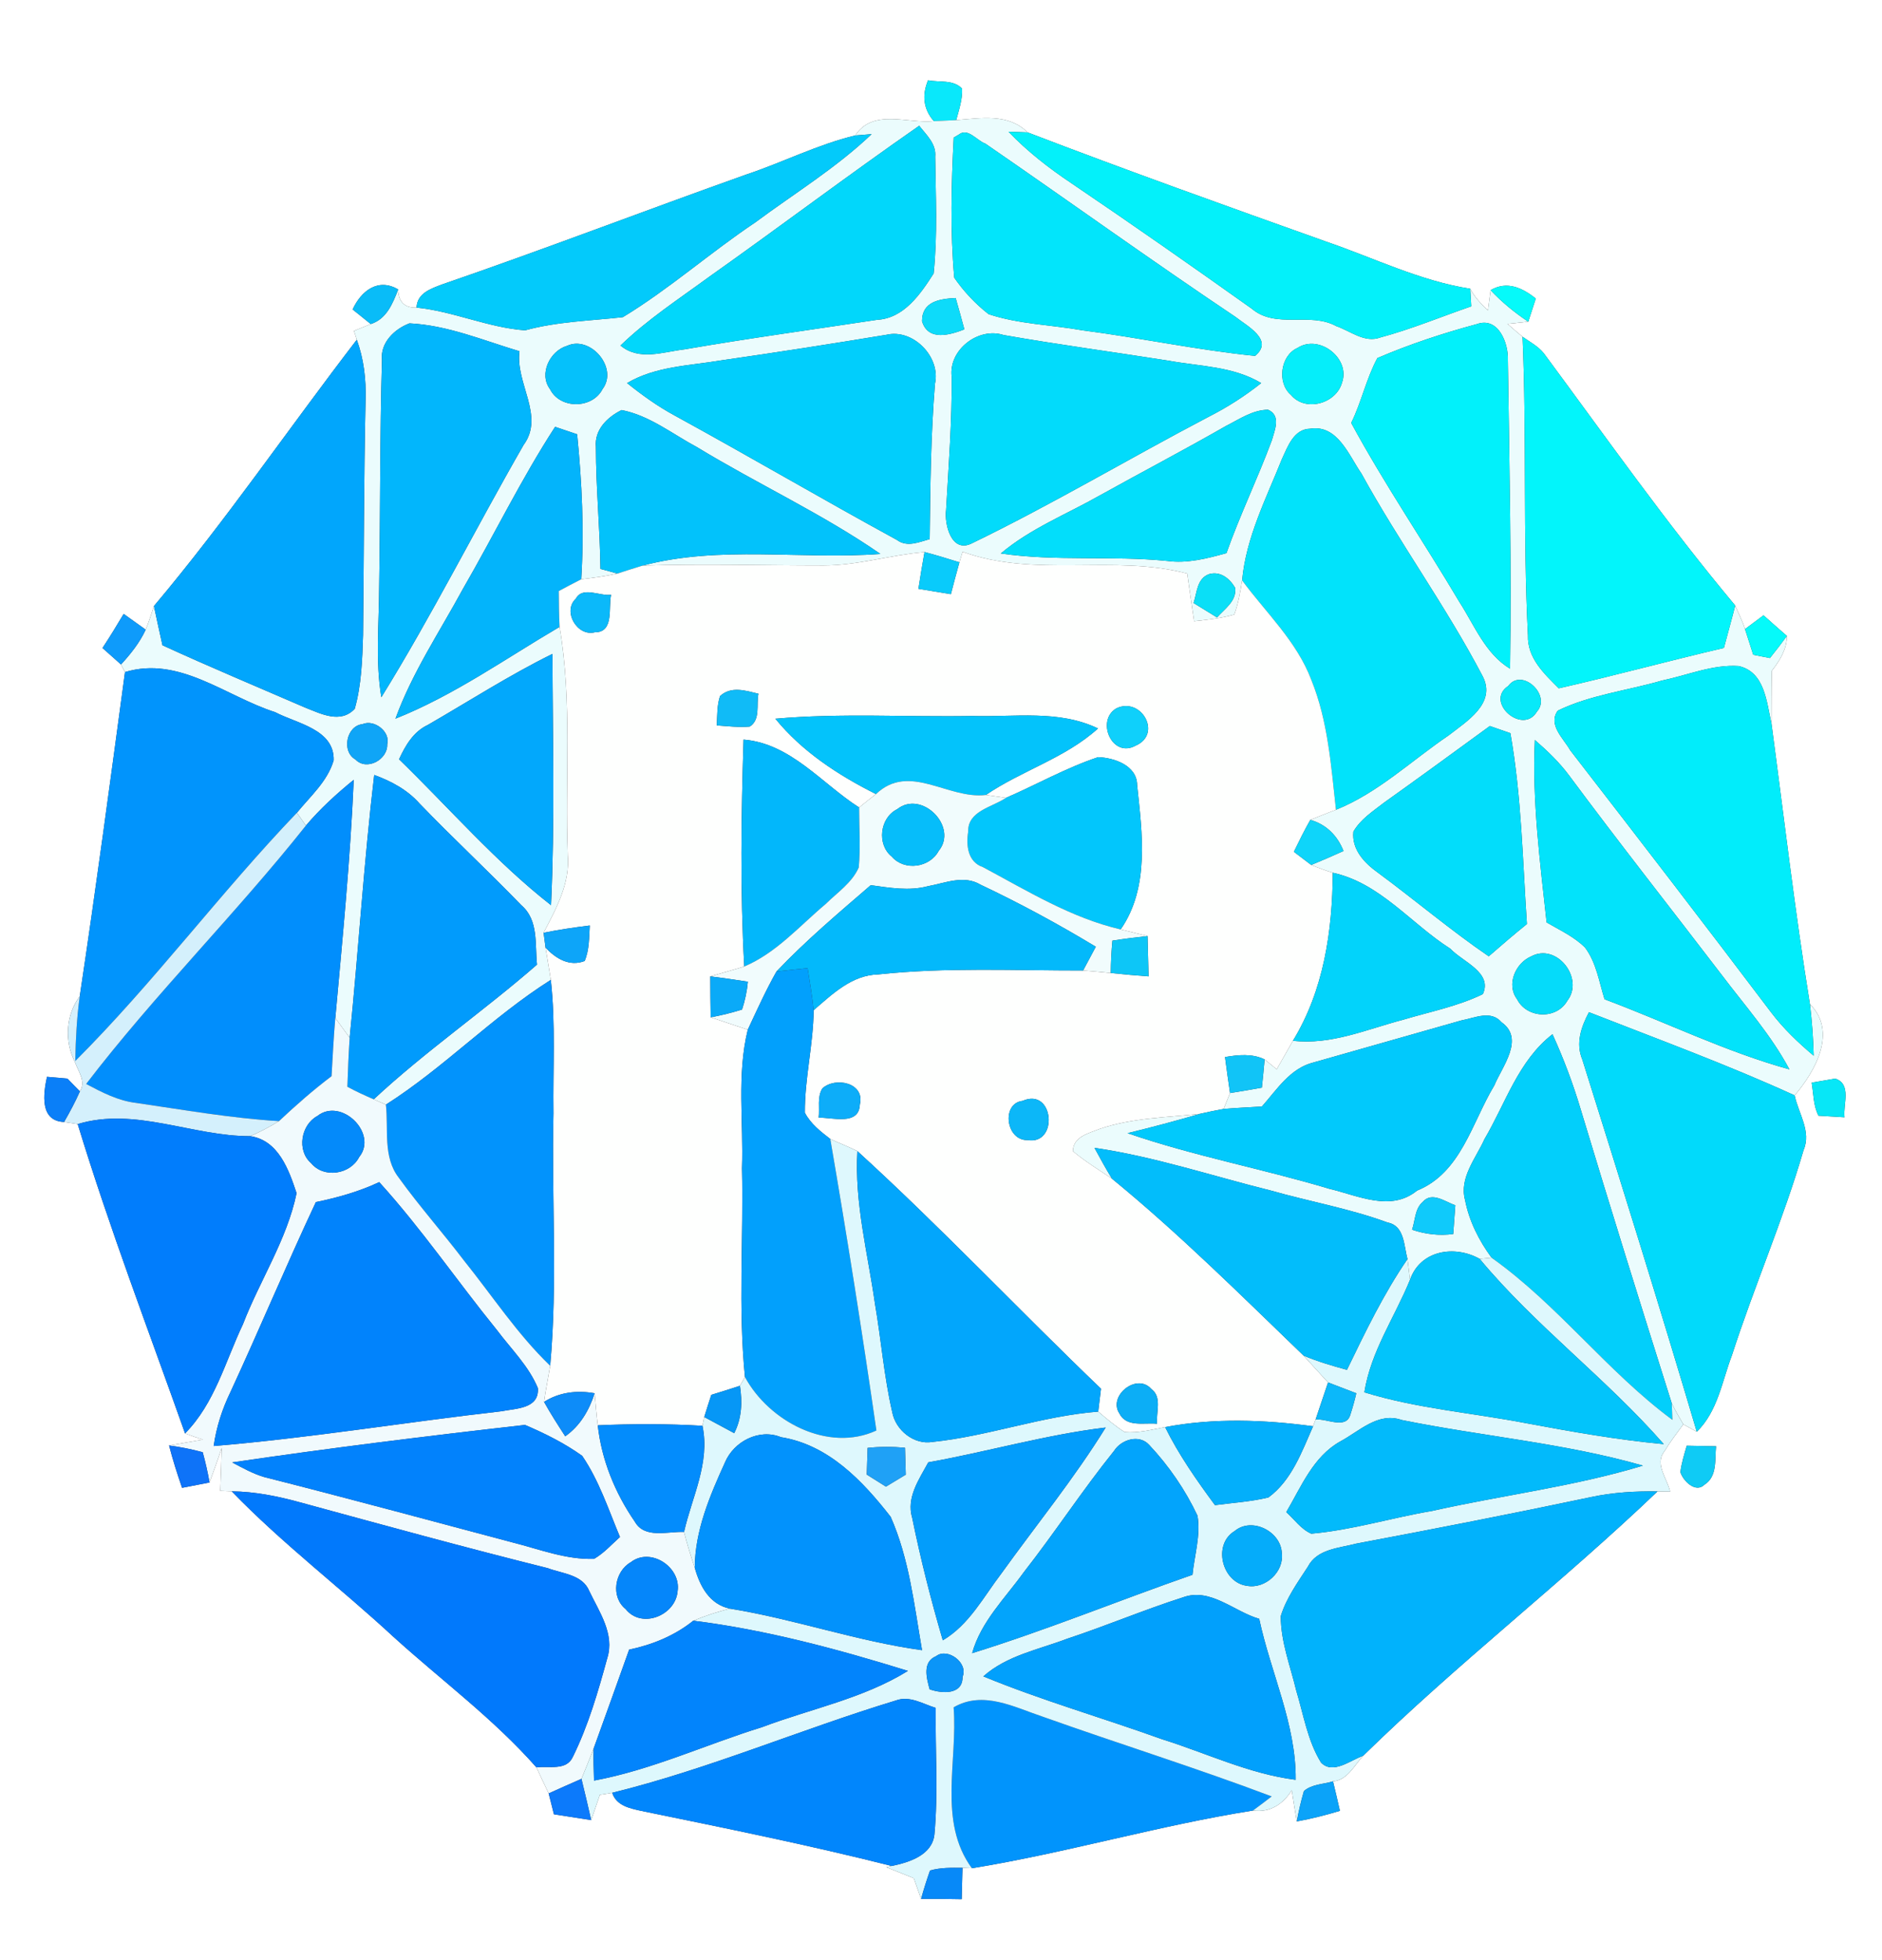 <?xml version="1.0" encoding="UTF-8" ?>
<!DOCTYPE svg PUBLIC "-//W3C//DTD SVG 1.1//EN" "http://www.w3.org/Graphics/SVG/1.1/DTD/svg11.dtd">
<svg width="240pt" height="250pt" viewBox="0 0 240 250" version="1.1" xmlns="http://www.w3.org/2000/svg">
<rect x="0" y="0" width="240" height="250" fill="#333333" stroke="none"/>
<g id="#ffffffff">
<path fill="#ffffff" opacity="1.00" d=" M 0.00 0.00 L 240.00 0.00 L 240.00 250.00 L 0.00 250.00 L 0.00 0.00 M 118.35 10.24 C 117.57 12.10 117.73 13.91 119.09 15.45 C 115.71 15.80 111.35 13.80 109.06 17.28 C 104.27 18.43 99.83 20.71 95.17 22.26 C 82.21 26.87 69.37 31.81 56.37 36.28 C 54.93 36.82 53.19 37.41 53.12 39.23 C 51.59 39.31 50.78 38.45 50.78 36.92 C 48.21 35.39 46.03 37.13 44.97 39.47 C 45.55 39.94 46.71 40.86 47.28 41.33 C 46.75 41.54 45.68 41.98 45.14 42.20 C 45.23 42.48 45.41 43.04 45.50 43.33 C 36.83 54.61 28.80 66.41 19.63 77.30 C 19.30 78.31 18.98 79.32 18.58 80.31 C 17.88 79.81 16.47 78.81 15.77 78.30 C 14.90 79.77 14.01 81.22 13.07 82.65 C 13.66 83.18 14.84 84.23 15.43 84.75 C 15.56 84.99 15.81 85.48 15.94 85.72 C 14.08 99.51 12.24 113.31 10.17 127.07 C 8.39 129.44 8.20 132.82 9.55 135.44 C 9.96 136.64 11.02 137.92 10.19 139.20 C 9.79 138.80 8.99 137.98 8.60 137.57 C 7.94 137.52 6.64 137.40 5.99 137.34 C 5.53 139.48 5.03 142.98 8.17 143.10 C 8.60 143.17 9.48 143.30 9.91 143.37 C 13.97 156.68 18.95 169.70 23.60 182.82 C 24.35 183.11 25.11 183.37 25.88 183.61 C 24.44 183.86 23.00 184.12 21.56 184.36 C 22.03 186.18 22.60 187.98 23.22 189.76 C 24.39 189.54 25.55 189.31 26.72 189.08 C 27.25 187.61 27.79 186.15 28.27 184.67 C 28.22 186.50 28.17 188.32 28.09 190.15 C 28.46 190.16 29.19 190.19 29.55 190.21 C 35.99 196.87 43.41 202.50 50.20 208.79 C 56.29 214.31 62.96 219.23 68.41 225.42 C 68.92 226.53 69.44 227.63 69.97 228.74 C 70.14 229.40 70.47 230.73 70.64 231.40 C 72.22 231.65 73.81 231.89 75.39 232.14 C 75.76 231.06 76.13 229.98 76.50 228.91 C 76.89 228.85 77.68 228.72 78.07 228.66 C 78.61 230.31 80.31 230.64 81.80 230.97 C 92.46 233.16 103.15 235.32 113.71 237.99 L 113.03 238.15 C 114.20 238.61 115.37 239.08 116.53 239.55 C 116.85 240.43 117.16 241.31 117.46 242.19 C 119.19 242.18 120.92 242.19 122.64 242.23 C 122.67 241.23 122.72 239.23 122.74 238.23 C 123.04 238.25 123.64 238.27 123.94 238.28 C 135.99 236.32 147.73 232.83 159.78 230.92 C 161.95 231.22 163.62 230.11 164.73 228.33 C 164.93 229.65 165.15 230.98 165.37 232.31 C 167.23 231.97 169.06 231.51 170.87 230.96 C 170.59 229.70 170.29 228.45 169.99 227.20 C 171.84 227.04 172.70 225.16 173.83 223.94 C 185.85 212.16 199.21 201.85 211.37 190.22 C 211.77 190.23 212.58 190.23 212.98 190.24 C 212.62 188.59 210.95 186.71 212.25 185.11 C 212.98 183.91 213.83 182.79 214.66 181.66 C 215.09 181.90 215.95 182.37 216.38 182.61 C 219.05 180.01 219.59 176.20 220.86 172.86 C 223.70 164.06 227.41 155.57 230.00 146.68 C 231.02 144.32 229.34 142.00 228.86 139.71 C 231.50 136.61 234.33 131.59 230.81 128.07 C 228.88 116.17 227.50 104.20 225.90 92.26 C 225.91 90.02 225.90 87.78 225.95 85.55 C 226.96 84.25 227.87 82.82 227.87 81.11 C 226.87 80.24 225.87 79.36 224.89 78.48 C 224.30 78.92 223.12 79.80 222.53 80.24 C 222.21 79.20 221.69 78.23 221.28 77.23 C 212.64 66.91 204.88 55.88 196.88 45.07 C 196.15 44.16 195.09 43.61 194.16 42.95 C 193.51 42.41 192.87 41.87 192.24 41.31 C 193.12 41.22 194.01 41.13 194.89 41.03 C 195.13 40.29 195.61 38.81 195.85 38.07 C 194.13 36.72 192.19 35.78 190.09 37.01 C 189.98 37.87 189.87 38.73 189.75 39.59 C 188.88 38.77 188.04 37.90 187.49 36.83 C 181.05 35.82 175.16 32.88 169.04 30.79 C 156.34 26.26 143.64 21.72 131.05 16.89 C 128.57 14.42 125.07 15.08 121.94 15.32 C 122.29 14.01 122.75 12.69 122.69 11.31 C 121.59 10.12 119.78 10.53 118.35 10.24 M 231.03 138.09 C 231.27 139.49 231.23 141.00 231.90 142.30 C 232.73 142.35 234.39 142.45 235.22 142.50 C 235.01 140.91 236.17 138.27 234.04 137.57 C 233.29 137.70 231.79 137.96 231.03 138.09 M 215.10 184.39 C 214.78 185.50 214.43 186.61 214.29 187.76 C 214.63 188.87 216.23 190.48 217.36 189.36 C 219.03 188.30 218.66 186.15 218.84 184.46 C 217.59 184.43 216.34 184.41 215.10 184.39 Z" />
</g>
<g id="#09e8fbff">
<path fill="#09e8fb" opacity="1.00" d=" M 118.35 10.24 C 119.78 10.53 121.59 10.12 122.69 11.31 C 122.75 12.69 122.29 14.01 121.94 15.32 C 121.23 15.35 119.81 15.42 119.09 15.45 C 117.73 13.91 117.57 12.10 118.35 10.24 Z" />
</g>
<g id="#ebfcfdff">
<path fill="#ebfcfd" opacity="1.00" d=" M 109.06 17.28 C 111.35 13.80 115.71 15.80 119.09 15.45 C 119.81 15.42 121.23 15.35 121.94 15.32 C 125.07 15.08 128.57 14.42 131.05 16.89 C 130.44 16.87 129.22 16.82 128.61 16.80 C 131.01 19.31 133.76 21.45 136.65 23.38 C 144.38 28.61 152.02 33.96 159.63 39.37 C 162.72 42.00 167.04 39.74 170.42 41.60 C 172.23 42.22 174.02 43.79 176.03 43.04 C 179.98 41.98 183.76 40.40 187.62 39.07 C 187.59 38.51 187.52 37.39 187.49 36.83 C 188.04 37.90 188.88 38.77 189.75 39.59 C 189.87 38.73 189.98 37.87 190.09 37.01 C 191.52 38.54 193.15 39.87 194.89 41.03 C 194.01 41.13 193.12 41.22 192.24 41.31 C 192.87 41.87 193.51 42.41 194.16 42.95 C 194.71 55.64 194.20 68.36 194.85 81.04 C 194.76 83.93 196.91 85.92 198.78 87.79 C 205.83 86.19 212.80 84.28 219.84 82.64 C 220.31 80.83 220.83 79.04 221.28 77.23 C 221.69 78.23 222.21 79.20 222.53 80.24 C 222.88 81.33 223.23 82.42 223.58 83.51 C 224.11 83.61 225.18 83.82 225.71 83.93 C 226.45 83.01 227.17 82.07 227.87 81.11 C 227.87 82.82 226.96 84.25 225.95 85.55 C 225.90 87.78 225.91 90.02 225.90 92.26 C 225.27 89.53 225.06 85.70 221.72 84.95 C 218.39 84.73 215.17 86.13 211.94 86.80 C 207.52 88.09 202.82 88.61 198.65 90.64 C 197.36 92.44 199.39 94.18 200.24 95.69 C 208.83 106.79 217.40 117.92 225.86 129.12 C 227.43 131.19 229.31 132.98 231.29 134.65 C 231.24 132.45 231.07 130.25 230.81 128.07 C 234.33 131.59 231.50 136.61 228.86 139.71 C 220.28 135.79 211.41 132.54 202.63 129.10 C 201.64 130.96 200.91 133.06 201.78 135.13 C 206.74 150.92 211.68 166.73 216.38 182.61 C 215.95 182.37 215.09 181.90 214.66 181.66 C 214.14 180.79 213.64 179.90 213.19 178.99 C 209.26 166.54 205.37 154.07 201.60 141.57 C 200.62 138.27 199.41 135.04 197.98 131.91 C 193.62 135.29 192.00 140.72 189.30 145.30 C 188.21 147.74 186.06 150.22 186.83 153.06 C 187.35 155.74 188.60 158.22 190.21 160.41 C 189.83 160.45 189.07 160.52 188.69 160.56 C 185.51 158.77 181.12 159.44 179.81 163.23 C 179.73 162.57 179.57 161.25 179.49 160.58 C 179.01 158.88 179.13 156.33 176.94 155.92 C 172.10 154.14 166.99 153.25 162.04 151.84 C 154.56 149.98 147.22 147.52 139.57 146.40 C 140.29 147.72 141.01 149.05 141.80 150.33 C 140.12 149.19 138.37 148.13 136.82 146.82 C 136.87 144.96 138.82 144.56 140.22 143.99 C 144.34 142.58 148.74 142.53 153.03 142.06 C 149.97 142.96 146.89 143.77 143.79 144.53 C 152.22 147.44 161.02 149.07 169.55 151.63 C 173.19 152.49 177.35 154.60 180.71 151.85 C 186.33 149.57 187.70 143.17 190.56 138.44 C 191.56 136.02 194.47 132.50 191.48 130.38 C 190.12 128.79 188.06 129.84 186.39 130.14 C 180.11 131.93 173.82 133.72 167.54 135.50 C 164.53 136.23 162.84 138.97 160.92 141.13 C 159.29 141.23 157.66 141.30 156.04 141.44 C 156.24 140.93 156.65 139.92 156.86 139.41 C 158.21 139.20 159.57 138.97 160.92 138.72 C 161.05 137.52 161.16 136.32 161.27 135.12 C 161.65 135.43 162.42 136.06 162.81 136.38 C 163.50 135.17 164.20 133.96 164.88 132.74 C 169.75 133.31 174.32 131.27 178.93 130.06 C 182.33 129.04 185.88 128.36 189.10 126.79 C 190.36 124.02 186.52 122.68 184.95 121.00 C 179.93 117.81 175.99 112.62 169.96 111.31 C 169.03 111.02 168.11 110.69 167.21 110.32 C 168.59 109.75 169.96 109.16 171.33 108.54 C 170.57 106.60 169.13 105.14 167.10 104.57 C 168.18 104.12 169.28 103.71 170.37 103.28 C 175.75 101.11 179.99 97.01 184.74 93.79 C 187.03 92.00 190.85 89.71 189.08 86.26 C 184.42 77.36 178.45 69.20 173.61 60.39 C 172.00 58.07 170.57 54.13 167.08 54.68 C 164.98 54.72 164.22 56.96 163.48 58.54 C 161.47 63.57 158.91 68.53 158.40 74.02 C 158.17 75.49 157.91 76.97 157.40 78.38 C 155.73 78.86 153.99 79.04 152.28 79.23 C 151.97 77.20 151.69 75.17 151.40 73.15 C 141.97 70.67 132.02 73.74 122.75 70.37 C 122.65 70.71 122.45 71.39 122.35 71.72 C 120.87 71.26 119.40 70.80 117.90 70.41 C 113.58 70.77 109.38 72.12 105.02 72.12 C 97.32 72.12 89.63 71.89 81.94 72.14 C 91.82 69.52 102.18 71.41 112.27 70.65 C 104.84 65.51 96.60 61.73 88.90 57.04 C 85.75 55.36 82.83 52.99 79.27 52.30 C 77.45 53.20 75.79 54.81 75.99 57.00 C 75.99 62.19 76.51 67.37 76.57 72.56 C 77.11 72.71 78.20 73.00 78.74 73.15 C 77.22 73.50 75.67 73.69 74.12 73.88 C 74.51 67.71 74.21 61.53 73.60 55.39 C 72.90 55.15 71.49 54.68 70.79 54.44 C 66.47 61.09 63.01 68.24 59.04 75.10 C 56.08 80.56 52.57 85.78 50.43 91.66 C 57.89 88.69 64.47 84.00 71.36 79.95 C 73.00 89.57 72.03 99.33 72.40 109.03 C 72.72 112.66 70.93 115.87 69.32 118.97 C 69.38 119.44 69.50 120.39 69.57 120.87 C 69.78 122.24 70.04 123.61 70.24 124.98 C 62.78 129.69 56.64 136.16 49.21 140.89 C 48.82 140.72 48.05 140.38 47.66 140.21 C 54.25 134.07 61.70 128.95 68.48 123.03 C 68.21 120.45 68.70 117.36 66.50 115.47 C 62.25 111.07 57.75 106.90 53.51 102.49 C 51.96 100.74 49.89 99.63 47.72 98.84 C 46.40 109.99 45.72 121.19 44.59 132.36 C 44.13 131.73 43.21 130.47 42.76 129.84 C 43.68 119.73 44.67 109.62 45.11 99.46 C 42.92 101.24 40.83 103.15 39.01 105.30 C 38.72 104.89 38.15 104.07 37.86 103.66 C 39.57 101.56 41.78 99.64 42.55 96.97 C 42.65 93.00 37.85 92.29 35.08 90.83 C 28.81 88.83 22.87 83.61 15.94 85.72 C 15.81 85.48 15.56 84.99 15.43 84.75 C 16.66 83.41 17.81 81.97 18.58 80.31 C 18.98 79.32 19.30 78.31 19.63 77.30 C 19.98 78.97 20.35 80.63 20.72 82.30 C 26.73 85.06 32.83 87.61 38.90 90.24 C 40.92 91.03 43.42 92.35 45.24 90.40 C 46.10 87.35 46.20 84.15 46.30 81.00 C 46.41 70.99 46.40 60.98 46.62 50.98 C 46.70 48.38 46.39 45.78 45.50 43.33 C 45.41 43.04 45.23 42.48 45.14 42.20 C 45.68 41.98 46.75 41.54 47.28 41.33 C 49.31 40.68 50.06 38.73 50.78 36.92 C 50.78 38.45 51.59 39.31 53.12 39.23 C 57.83 39.71 62.26 41.79 66.96 42.13 C 71.04 41.01 75.27 40.92 79.43 40.45 C 85.34 36.87 90.55 32.22 96.31 28.37 C 101.29 24.67 106.64 21.41 111.15 17.11 C 110.63 17.16 109.58 17.24 109.06 17.28 M 90.36 35.36 C 86.54 38.16 82.55 40.76 79.13 44.07 C 81.51 46.06 84.56 44.88 87.28 44.56 C 95.44 43.15 103.65 42.03 111.84 40.79 C 115.27 40.61 117.39 37.50 119.06 34.88 C 119.58 29.94 119.32 24.94 119.26 19.99 C 119.42 18.34 118.13 17.21 117.22 16.04 C 108.16 22.34 99.36 28.99 90.36 35.36 M 122.28 17.16 L 121.62 17.55 C 121.31 23.49 121.16 29.50 121.69 35.42 C 122.90 37.17 124.39 38.76 126.07 40.07 C 129.92 41.35 134.05 41.42 138.03 42.13 C 145.39 43.08 152.67 44.65 160.05 45.39 C 162.51 43.37 159.02 41.58 157.54 40.41 C 146.80 33.21 136.31 25.65 125.66 18.32 C 124.58 17.95 123.43 16.25 122.28 17.16 M 117.58 40.97 C 118.36 43.56 121.15 42.72 122.98 42.01 C 122.62 40.68 122.26 39.34 121.87 38.01 C 119.86 38.11 117.57 38.44 117.58 40.97 M 52.22 41.24 C 50.30 41.96 48.47 43.72 48.71 45.94 C 48.43 55.62 48.51 65.31 48.35 74.99 C 48.33 79.64 47.86 84.32 48.63 88.93 C 55.11 78.46 60.63 67.43 66.77 56.75 C 69.50 53.04 65.70 48.89 66.25 44.80 C 61.64 43.42 57.07 41.48 52.22 41.24 M 188.33 41.34 C 184.02 42.50 179.74 43.91 175.65 45.67 C 174.23 48.29 173.63 51.27 172.31 53.94 C 176.55 61.77 181.58 69.13 186.11 76.78 C 188.04 79.76 189.39 83.36 192.57 85.29 C 192.77 72.18 192.48 59.05 192.29 45.94 C 192.38 43.77 191.07 40.35 188.33 41.34 M 91.99 45.96 C 87.93 46.65 83.62 46.70 79.97 48.86 C 81.89 50.40 83.89 51.84 86.06 53.01 C 95.54 58.20 104.88 63.68 114.37 68.86 C 115.68 69.84 117.18 69.14 118.56 68.76 C 118.63 62.15 118.70 55.54 119.23 48.95 C 120.00 45.52 116.43 41.89 113.04 42.70 C 106.03 43.86 99.02 44.95 91.99 45.96 M 121.36 48.03 C 121.41 53.71 120.97 59.37 120.65 65.03 C 120.41 66.89 121.33 70.57 123.89 69.32 C 134.16 64.35 143.98 58.48 154.09 53.18 C 156.47 51.97 158.74 50.53 160.83 48.86 C 157.25 46.71 152.99 46.73 149.00 46.00 C 142.00 44.89 134.96 43.96 127.98 42.73 C 124.76 41.68 120.95 44.63 121.36 48.03 M 72.31 44.11 C 70.13 44.75 68.68 47.69 70.14 49.63 C 71.42 52.21 75.55 52.16 76.84 49.62 C 78.88 46.92 75.28 42.73 72.31 44.11 M 165.46 44.38 C 163.30 45.32 162.81 48.83 164.63 50.37 C 166.47 52.58 170.38 51.50 171.14 48.80 C 172.24 45.72 168.23 42.57 165.46 44.38 M 156.34 54.33 C 151.04 57.37 145.61 60.21 140.27 63.18 C 136.02 65.59 131.40 67.41 127.63 70.59 C 134.65 71.62 141.76 70.84 148.81 71.54 C 151.39 71.90 153.93 71.23 156.40 70.55 C 158.13 65.66 160.40 60.99 162.20 56.13 C 162.57 54.82 163.38 53.00 161.71 52.26 C 159.73 52.28 158.05 53.47 156.34 54.33 M 154.21 73.22 C 152.63 73.76 152.65 75.59 152.21 76.91 C 152.96 77.37 154.45 78.29 155.20 78.75 C 156.17 77.65 157.70 76.68 157.52 74.99 C 156.84 73.81 155.66 72.82 154.21 73.22 M 54.56 92.46 C 52.72 93.32 51.70 95.08 50.89 96.84 C 57.31 103.08 63.21 109.93 70.27 115.45 C 70.77 104.78 70.48 94.08 70.45 83.40 C 64.98 86.10 59.84 89.41 54.56 92.46 M 192.34 87.49 C 189.27 89.51 194.20 93.83 196.00 90.75 C 197.86 88.70 194.10 85.11 192.34 87.49 M 46.23 92.36 C 44.17 92.57 43.53 95.86 45.32 96.86 C 46.75 98.37 49.46 96.89 49.38 94.93 C 49.81 93.34 47.74 91.71 46.23 92.36 M 176.46 102.40 C 175.06 103.49 173.49 104.50 172.59 106.07 C 172.35 108.35 174.01 110.09 175.73 111.31 C 180.47 114.81 184.98 118.64 189.85 121.97 C 191.45 120.57 193.07 119.19 194.72 117.85 C 194.17 109.73 194.03 101.53 192.61 93.51 C 191.96 93.28 190.65 92.83 189.99 92.60 C 185.49 95.88 181.00 99.17 176.46 102.40 M 195.73 94.38 C 195.37 102.15 196.39 109.94 197.23 117.65 C 198.91 118.63 200.73 119.46 202.13 120.85 C 203.57 122.77 203.92 125.22 204.62 127.45 C 212.49 130.39 220.08 134.15 228.19 136.39 C 225.87 132.03 222.57 128.33 219.61 124.41 C 213.11 115.91 206.48 107.51 200.11 98.92 C 198.85 97.22 197.32 95.76 195.73 94.38 M 195.26 121.98 C 193.27 122.83 192.06 125.56 193.45 127.42 C 194.69 129.90 198.48 130.08 199.87 127.64 C 202.07 124.80 198.53 120.22 195.26 121.98 M 181.43 153.30 C 180.42 154.16 180.48 155.67 180.07 156.84 C 181.77 157.42 183.54 157.63 185.32 157.39 C 185.39 156.47 185.52 154.63 185.59 153.72 C 184.30 153.30 182.62 151.92 181.43 153.30 Z" />
</g>
<g id="#03cafbff">
<path fill="#03cafb" opacity="1.00" d=" M 95.17 22.26 C 99.83 20.71 104.27 18.43 109.06 17.28 C 109.58 17.24 110.63 17.16 111.15 17.11 C 106.64 21.41 101.29 24.67 96.31 28.37 C 90.55 32.22 85.34 36.87 79.43 40.45 C 75.27 40.92 71.04 41.01 66.96 42.13 C 62.26 41.79 57.83 39.71 53.12 39.23 C 53.19 37.41 54.93 36.82 56.37 36.28 C 69.37 31.81 82.21 26.87 95.17 22.26 Z" />
</g>
<g id="#01d7fbff">
<path fill="#01d7fb" opacity="1.00" d=" M 90.36 35.36 C 99.36 28.99 108.16 22.34 117.22 16.04 C 118.13 17.21 119.42 18.34 119.26 19.99 C 119.32 24.94 119.58 29.94 119.06 34.88 C 117.39 37.50 115.27 40.61 111.84 40.79 C 103.65 42.03 95.44 43.15 87.28 44.56 C 84.56 44.88 81.51 46.06 79.13 44.07 C 82.55 40.76 86.54 38.16 90.36 35.36 Z" />
</g>
<g id="#02e5fbff">
<path fill="#02e5fb" opacity="1.00" d=" M 122.28 17.16 C 123.43 16.25 124.58 17.95 125.66 18.32 C 136.31 25.65 146.80 33.21 157.54 40.41 C 159.02 41.58 162.51 43.37 160.05 45.39 C 152.67 44.65 145.39 43.08 138.03 42.13 C 134.05 41.42 129.92 41.35 126.07 40.07 C 124.39 38.76 122.90 37.17 121.69 35.42 C 121.16 29.50 121.31 23.49 121.62 17.55 L 122.28 17.16 Z" />
</g>
<g id="#03f1faff">
<path fill="#03f1fa" opacity="1.00" d=" M 128.61 16.80 C 129.22 16.82 130.44 16.87 131.05 16.89 C 143.64 21.72 156.34 26.26 169.04 30.79 C 175.16 32.88 181.05 35.82 187.49 36.83 C 187.52 37.39 187.59 38.51 187.62 39.07 C 183.76 40.40 179.98 41.98 176.03 43.04 C 174.02 43.79 172.23 42.22 170.42 41.60 C 167.04 39.74 162.72 42.00 159.63 39.37 C 152.02 33.96 144.38 28.61 136.65 23.38 C 133.76 21.45 131.01 19.31 128.61 16.80 Z" />
</g>
<g id="#09bcf8ff">
<path fill="#09bcf8" opacity="1.00" d=" M 44.97 39.47 C 46.03 37.13 48.21 35.39 50.78 36.92 C 50.06 38.73 49.31 40.68 47.28 41.33 C 46.71 40.86 45.55 39.94 44.97 39.47 Z" />
</g>
<g id="#05fafaff">
<path fill="#05fafa" opacity="1.00" d=" M 190.09 37.01 C 192.19 35.78 194.13 36.72 195.85 38.07 C 195.61 38.81 195.13 40.29 194.89 41.03 C 193.15 39.87 191.52 38.54 190.09 37.01 Z" />
<path fill="#05fafa" opacity="1.00" d=" M 222.53 80.24 C 223.12 79.80 224.30 78.92 224.89 78.48 C 225.87 79.36 226.87 80.24 227.87 81.11 C 227.17 82.07 226.45 83.01 225.71 83.93 C 225.18 83.82 224.11 83.61 223.58 83.51 C 223.23 82.42 222.88 81.33 222.53 80.24 Z" />
</g>
<g id="#0ddbfaff">
<path fill="#0ddbfa" opacity="1.00" d=" M 117.58 40.97 C 117.57 38.44 119.86 38.11 121.87 38.01 C 122.26 39.34 122.62 40.68 122.98 42.01 C 121.15 42.72 118.36 43.56 117.58 40.97 Z" />
</g>
<g id="#02b6fcff">
<path fill="#02b6fc" opacity="1.00" d=" M 52.22 41.24 C 57.07 41.48 61.64 43.42 66.25 44.80 C 65.70 48.89 69.50 53.04 66.77 56.75 C 60.63 67.43 55.11 78.46 48.63 88.93 C 47.86 84.32 48.33 79.64 48.35 74.99 C 48.51 65.31 48.43 55.62 48.71 45.94 C 48.47 43.72 50.30 41.96 52.22 41.24 Z" />
</g>
<g id="#01f1fbff">
<path fill="#01f1fb" opacity="1.00" d=" M 188.33 41.34 C 191.07 40.35 192.38 43.77 192.29 45.94 C 192.48 59.05 192.77 72.18 192.57 85.29 C 189.39 83.36 188.04 79.76 186.11 76.78 C 181.58 69.13 176.55 61.77 172.31 53.94 C 173.63 51.27 174.23 48.29 175.65 45.67 C 179.74 43.91 184.02 42.50 188.33 41.34 Z" />
</g>
<g id="#01cefcff">
<path fill="#01cefc" opacity="1.00" d=" M 91.99 45.96 C 99.02 44.95 106.03 43.86 113.04 42.70 C 116.43 41.89 120.00 45.52 119.23 48.95 C 118.70 55.54 118.63 62.15 118.56 68.76 C 117.18 69.14 115.68 69.84 114.37 68.86 C 104.88 63.68 95.54 58.20 86.06 53.01 C 83.89 51.84 81.89 50.40 79.97 48.86 C 83.62 46.70 87.93 46.65 91.99 45.96 Z" />
</g>
<g id="#02dbfbff">
<path fill="#02dbfb" opacity="1.00" d=" M 121.36 48.03 C 120.95 44.63 124.76 41.68 127.98 42.73 C 134.96 43.96 142.00 44.89 149.00 46.00 C 152.99 46.73 157.25 46.71 160.83 48.86 C 158.74 50.53 156.47 51.97 154.09 53.18 C 143.98 58.48 134.16 64.35 123.89 69.32 C 121.33 70.57 120.41 66.89 120.65 65.03 C 120.97 59.37 121.41 53.71 121.36 48.03 Z" />
</g>
<g id="#02f5fbff">
<path fill="#02f5fb" opacity="1.00" d=" M 194.16 42.95 C 195.09 43.61 196.15 44.16 196.88 45.07 C 204.88 55.88 212.64 66.91 221.28 77.23 C 220.83 79.04 220.31 80.83 219.84 82.64 C 212.80 84.28 205.83 86.19 198.78 87.79 C 196.91 85.92 194.76 83.93 194.85 81.04 C 194.20 68.36 194.71 55.64 194.16 42.95 Z" />
</g>
<g id="#01a6fcff">
<path fill="#01a6fc" opacity="1.00" d=" M 19.63 77.30 C 28.80 66.41 36.83 54.61 45.50 43.33 C 46.39 45.78 46.70 48.38 46.62 50.98 C 46.40 60.98 46.41 70.99 46.30 81.00 C 46.20 84.15 46.10 87.35 45.24 90.40 C 43.42 92.35 40.92 91.03 38.90 90.24 C 32.83 87.61 26.73 85.06 20.72 82.30 C 20.35 80.63 19.98 78.97 19.63 77.30 Z" />
</g>
<g id="#05c1fbff">
<path fill="#05c1fb" opacity="1.00" d=" M 72.31 44.11 C 75.28 42.73 78.88 46.92 76.84 49.62 C 75.55 52.16 71.42 52.21 70.14 49.63 C 68.68 47.69 70.13 44.75 72.31 44.11 Z" />
</g>
<g id="#05eefaff">
<path fill="#05eefa" opacity="1.00" d=" M 165.46 44.38 C 168.23 42.57 172.24 45.72 171.14 48.80 C 170.38 51.50 166.47 52.58 164.63 50.37 C 162.81 48.83 163.30 45.32 165.46 44.38 Z" />
</g>
<g id="#02c2fbff">
<path fill="#02c2fb" opacity="1.00" d=" M 79.27 52.30 C 82.83 52.99 85.75 55.36 88.90 57.04 C 96.60 61.73 104.84 65.51 112.27 70.65 C 102.18 71.41 91.82 69.52 81.94 72.14 C 80.87 72.47 79.80 72.80 78.74 73.15 C 78.20 73.00 77.11 72.71 76.57 72.56 C 76.51 67.37 75.99 62.19 75.99 57.00 C 75.79 54.81 77.45 53.20 79.27 52.30 Z" />
</g>
<g id="#02defbff">
<path fill="#02defb" opacity="1.00" d=" M 156.34 54.33 C 158.05 53.47 159.73 52.28 161.71 52.26 C 163.38 53.00 162.57 54.82 162.20 56.13 C 160.40 60.99 158.13 65.66 156.40 70.55 C 153.93 71.23 151.39 71.90 148.81 71.54 C 141.76 70.84 134.65 71.62 127.63 70.59 C 131.40 67.41 136.02 65.59 140.27 63.18 C 145.61 60.21 151.04 57.37 156.34 54.33 Z" />
</g>
<g id="#03b4fbff">
<path fill="#03b4fb" opacity="1.00" d=" M 59.04 75.10 C 63.01 68.24 66.47 61.09 70.79 54.44 C 71.49 54.68 72.90 55.15 73.60 55.39 C 74.21 61.53 74.51 67.71 74.12 73.88 C 73.16 74.37 72.21 74.87 71.26 75.38 C 71.27 76.90 71.28 78.42 71.36 79.95 C 64.47 84.00 57.89 88.69 50.43 91.66 C 52.57 85.78 56.08 80.56 59.04 75.10 Z" />
</g>
<g id="#01e3fbff">
<path fill="#01e3fb" opacity="1.00" d=" M 163.48 58.54 C 164.22 56.96 164.98 54.72 167.08 54.68 C 170.57 54.13 172.00 58.07 173.61 60.39 C 178.45 69.20 184.42 77.36 189.08 86.26 C 190.85 89.71 187.03 92.00 184.74 93.79 C 179.99 97.01 175.75 101.11 170.37 103.28 C 169.75 97.70 169.36 91.98 167.23 86.72 C 165.38 81.81 161.46 78.16 158.40 74.02 C 158.91 68.53 161.47 63.57 163.48 58.54 Z" />
</g>
<g id="#fefffeff">
<path fill="#fefffe" opacity="1.00" d=" M 105.02 72.12 C 109.38 72.12 113.58 70.77 117.90 70.41 C 117.62 71.97 117.36 73.53 117.12 75.10 C 118.50 75.32 119.88 75.55 121.26 75.78 C 121.61 74.42 121.97 73.07 122.35 71.72 C 122.45 71.39 122.65 70.71 122.75 70.37 C 132.02 73.74 141.97 70.67 151.40 73.15 C 151.69 75.17 151.97 77.20 152.28 79.23 C 153.99 79.04 155.73 78.86 157.40 78.38 C 157.91 76.97 158.17 75.49 158.40 74.02 C 161.46 78.16 165.38 81.81 167.23 86.72 C 169.36 91.98 169.75 97.70 170.37 103.28 C 169.28 103.71 168.18 104.12 167.10 104.57 C 166.34 105.89 165.67 107.27 165.00 108.64 C 165.55 109.06 166.66 109.90 167.21 110.32 C 168.11 110.69 169.03 111.02 169.96 111.31 C 169.92 118.73 168.81 126.31 164.88 132.74 C 164.20 133.96 163.50 135.17 162.81 136.38 C 162.42 136.06 161.65 135.43 161.27 135.12 C 159.67 134.35 157.91 134.53 156.22 134.82 C 156.42 136.35 156.63 137.88 156.86 139.41 C 156.65 139.92 156.24 140.93 156.04 141.44 C 155.03 141.62 154.03 141.83 153.03 142.06 C 148.74 142.53 144.34 142.58 140.22 143.99 C 138.82 144.56 136.87 144.96 136.82 146.82 C 138.37 148.13 140.12 149.19 141.80 150.33 C 150.38 157.35 158.26 165.21 166.24 172.90 C 167.28 174.04 168.31 175.19 169.36 176.32 C 168.82 177.89 168.31 179.47 167.77 181.05 C 167.69 181.27 167.53 181.70 167.45 181.91 C 161.22 181.07 154.78 180.83 148.58 182.02 C 146.88 182.33 145.17 182.80 143.42 182.65 C 142.22 181.89 141.13 180.96 140.05 180.04 C 140.14 179.31 140.31 177.85 140.40 177.12 C 129.96 167.11 120.02 156.56 109.34 146.82 C 108.21 146.26 107.03 145.80 105.88 145.27 C 104.65 144.32 103.37 143.33 102.64 141.92 C 102.61 137.54 103.72 133.23 103.76 128.84 C 106.15 126.79 108.62 124.36 111.99 124.28 C 120.66 123.35 129.42 123.79 138.12 123.78 C 139.30 123.87 140.47 123.98 141.65 124.10 C 143.25 124.27 144.86 124.41 146.47 124.53 C 146.43 122.82 146.39 121.10 146.34 119.39 C 145.19 119.11 144.05 118.82 142.91 118.54 C 146.64 113.16 145.65 106.23 145.01 100.11 C 144.98 97.63 142.10 96.65 140.04 96.57 C 135.97 97.92 132.22 100.06 128.29 101.76 C 127.65 101.67 126.36 101.48 125.72 101.39 C 130.32 98.26 135.85 96.69 140.02 92.91 C 135.01 90.50 129.36 91.48 124.00 91.32 C 115.63 91.47 107.23 90.93 98.88 91.67 C 102.31 95.88 106.91 98.87 111.71 101.28 C 110.99 101.84 110.27 102.41 109.56 102.99 C 104.78 99.93 100.83 94.82 94.82 94.33 C 94.52 103.96 94.38 113.63 94.91 123.27 C 93.47 123.72 92.02 124.11 90.58 124.53 C 90.58 126.27 90.60 128.01 90.63 129.75 C 92.21 130.27 93.78 130.80 95.36 131.33 C 93.94 137.11 94.83 143.12 94.62 149.00 C 94.83 157.87 94.12 166.79 95.00 175.63 C 94.84 175.91 94.52 176.47 94.36 176.75 C 93.15 177.15 91.93 177.53 90.71 177.90 C 90.40 178.84 90.10 179.78 89.81 180.73 C 89.75 181.01 89.64 181.57 89.58 181.85 C 85.14 181.59 80.68 181.59 76.23 181.79 C 76.06 180.43 75.95 179.06 75.83 177.70 C 73.58 177.30 71.33 177.56 69.38 178.80 C 69.59 177.25 69.91 175.72 70.16 174.19 C 71.13 163.50 70.32 152.72 70.58 142.00 C 70.50 136.33 70.87 130.63 70.24 124.98 C 70.04 123.61 69.78 122.24 69.57 120.87 C 70.89 122.26 72.60 123.32 74.56 122.57 C 75.16 121.13 75.12 119.56 75.21 118.04 C 73.24 118.29 71.27 118.57 69.32 118.97 C 70.93 115.87 72.72 112.66 72.40 109.03 C 72.03 99.33 73.00 89.57 71.36 79.95 C 71.28 78.42 71.27 76.90 71.26 75.38 C 72.21 74.87 73.16 74.37 74.12 73.88 C 75.67 73.69 77.22 73.50 78.74 73.15 C 79.80 72.80 80.87 72.47 81.94 72.14 C 89.63 71.89 97.32 72.12 105.02 72.12 M 73.44 76.35 C 71.69 77.96 73.61 81.24 75.87 80.64 C 78.36 80.66 77.55 77.43 77.93 75.86 C 76.51 76.07 74.30 74.74 73.44 76.35 M 91.82 88.78 C 91.42 89.98 91.48 91.27 91.40 92.52 C 92.80 92.62 94.21 92.79 95.61 92.67 C 97.01 91.79 96.43 89.85 96.72 88.48 C 95.09 88.09 93.24 87.47 91.82 88.78 M 142.37 90.34 C 139.71 91.89 141.82 96.79 144.84 95.09 C 148.24 93.61 145.54 88.84 142.37 90.34 M 104.87 138.82 C 104.18 139.93 104.55 141.32 104.40 142.55 C 106.16 142.51 109.55 143.60 109.65 140.87 C 110.33 138.10 106.53 137.30 104.87 138.82 M 130.40 140.41 C 127.67 140.72 128.26 145.48 131.03 145.41 C 135.02 146.08 134.42 138.63 130.40 140.41 M 142.74 180.26 C 143.65 182.09 145.91 181.42 147.55 181.59 C 147.41 180.13 148.23 178.18 146.81 177.15 C 144.98 175.06 141.28 178.02 142.74 180.26 Z" />
</g>
<g id="#09cbfbff">
<path fill="#09cbfb" opacity="1.00" d=" M 117.90 70.41 C 119.40 70.80 120.87 71.26 122.35 71.72 C 121.97 73.07 121.61 74.42 121.26 75.78 C 119.88 75.55 118.50 75.32 117.12 75.10 C 117.36 73.53 117.62 71.97 117.90 70.41 Z" />
</g>
<g id="#0adff7ff">
<path fill="#0adff7" opacity="1.00" d=" M 154.21 73.22 C 155.66 72.82 156.84 73.81 157.52 74.99 C 157.70 76.68 156.17 77.65 155.20 78.75 C 154.45 78.29 152.96 77.37 152.21 76.91 C 152.65 75.59 152.63 73.76 154.21 73.22 Z" />
</g>
<g id="#0bb9faff">
<path fill="#0bb9fa" opacity="1.00" d=" M 73.44 76.35 C 74.30 74.74 76.51 76.07 77.93 75.86 C 77.55 77.43 78.36 80.66 75.87 80.64 C 73.61 81.24 71.69 77.96 73.44 76.35 Z" />
</g>
<g id="#0e9bfbff">
<path fill="#0e9bfb" opacity="1.00" d=" M 13.07 82.65 C 14.01 81.22 14.90 79.77 15.77 78.30 C 16.47 78.81 17.88 79.81 18.58 80.31 C 17.81 81.97 16.66 83.41 15.43 84.75 C 14.84 84.23 13.66 83.18 13.07 82.65 Z" />
</g>
<g id="#02a8fcff">
<path fill="#02a8fc" opacity="1.00" d=" M 54.56 92.46 C 59.84 89.41 64.98 86.10 70.45 83.40 C 70.48 94.08 70.77 104.78 70.27 115.45 C 63.21 109.93 57.31 103.08 50.89 96.84 C 51.70 95.08 52.72 93.32 54.56 92.46 Z" />
</g>
<g id="#0194fcff">
<path fill="#0194fc" opacity="1.00" d=" M 15.94 85.72 C 22.87 83.61 28.81 88.83 35.08 90.83 C 37.85 92.29 42.65 93.00 42.55 96.97 C 41.78 99.64 39.57 101.56 37.86 103.66 C 28.07 113.88 19.61 125.32 9.60 135.32 C 9.65 132.57 9.79 129.81 10.17 127.07 C 12.24 113.31 14.08 99.51 15.94 85.72 Z" />
<path fill="#0194fc" opacity="1.00" d=" M 121.61 217.76 C 125.35 215.58 129.29 217.72 132.94 218.94 C 142.65 222.40 152.51 225.47 162.17 229.12 C 161.38 229.73 160.59 230.33 159.78 230.92 C 147.73 232.83 135.99 236.32 123.94 238.28 C 119.57 232.31 122.16 224.58 121.61 217.76 Z" />
</g>
<g id="#01edfbff">
<path fill="#01edfb" opacity="1.00" d=" M 211.94 86.80 C 215.17 86.13 218.39 84.73 221.72 84.95 C 225.06 85.70 225.27 89.53 225.90 92.26 C 227.50 104.20 228.88 116.17 230.81 128.07 C 231.07 130.25 231.24 132.45 231.29 134.65 C 229.31 132.98 227.43 131.19 225.86 129.12 C 217.40 117.92 208.83 106.79 200.24 95.69 C 199.39 94.18 197.36 92.44 198.65 90.64 C 202.82 88.61 207.52 88.09 211.94 86.80 Z" />
</g>
<g id="#07e9f9ff">
<path fill="#07e9f9" opacity="1.00" d=" M 192.34 87.49 C 194.10 85.11 197.86 88.70 196.00 90.75 C 194.20 93.83 189.27 89.51 192.34 87.49 Z" />
</g>
<g id="#10bbf7ff">
<path fill="#10bbf7" opacity="1.00" d=" M 91.82 88.78 C 93.24 87.47 95.09 88.09 96.72 88.48 C 96.43 89.85 97.01 91.79 95.61 92.67 C 94.21 92.79 92.80 92.62 91.40 92.52 C 91.48 91.27 91.42 89.98 91.82 88.78 Z" />
</g>
<g id="#0fd0fbff">
<path fill="#0fd0fb" opacity="1.00" d=" M 142.37 90.34 C 145.54 88.84 148.24 93.61 144.84 95.09 C 141.82 96.79 139.71 91.89 142.37 90.34 Z" />
</g>
<g id="#0fa5f7ff">
<path fill="#0fa5f7" opacity="1.00" d=" M 46.23 92.36 C 47.74 91.71 49.81 93.34 49.38 94.93 C 49.46 96.89 46.75 98.37 45.32 96.86 C 43.53 95.86 44.17 92.57 46.23 92.36 Z" />
</g>
<g id="#03c3fbff">
<path fill="#03c3fb" opacity="1.00" d=" M 98.88 91.67 C 107.23 90.93 115.63 91.47 124.00 91.32 C 129.36 91.48 135.01 90.50 140.02 92.91 C 135.85 96.69 130.32 98.26 125.72 101.39 C 120.89 101.98 115.96 97.21 111.71 101.28 C 106.91 98.87 102.31 95.88 98.88 91.67 Z" />
</g>
<g id="#02ddfbff">
<path fill="#02ddfb" opacity="1.00" d=" M 176.46 102.40 C 181.00 99.17 185.49 95.88 189.99 92.60 C 190.65 92.83 191.96 93.28 192.61 93.51 C 194.03 101.53 194.17 109.73 194.72 117.85 C 193.07 119.19 191.45 120.57 189.85 121.97 C 184.98 118.64 180.47 114.81 175.73 111.31 C 174.01 110.09 172.35 108.35 172.59 106.07 C 173.49 104.50 175.06 103.49 176.46 102.40 Z" />
</g>
<g id="#02b7fbff">
<path fill="#02b7fb" opacity="1.00" d=" M 94.82 94.33 C 100.83 94.82 104.78 99.93 109.56 102.99 C 109.56 105.54 109.75 108.10 109.51 110.64 C 108.65 112.60 106.76 113.84 105.29 115.30 C 101.95 118.10 99.00 121.54 94.91 123.27 C 94.38 113.63 94.52 103.96 94.82 94.33 Z" />
</g>
<g id="#02e3fbff">
<path fill="#02e3fb" opacity="1.00" d=" M 195.73 94.38 C 197.32 95.76 198.85 97.22 200.11 98.92 C 206.48 107.51 213.11 115.91 219.61 124.41 C 222.57 128.33 225.87 132.03 228.19 136.39 C 220.08 134.15 212.49 130.39 204.62 127.45 C 203.92 125.22 203.57 122.77 202.13 120.85 C 200.73 119.46 198.91 118.63 197.23 117.65 C 196.39 109.94 195.37 102.15 195.73 94.38 Z" />
</g>
<g id="#02c6fcff">
<path fill="#02c6fc" opacity="1.00" d=" M 128.29 101.76 C 132.22 100.06 135.97 97.92 140.04 96.57 C 142.10 96.65 144.98 97.63 145.01 100.11 C 145.65 106.23 146.64 113.16 142.91 118.54 C 136.59 117.07 131.00 113.61 125.34 110.59 C 123.40 109.93 123.19 107.81 123.47 106.07 C 123.39 103.42 126.54 102.96 128.29 101.76 Z" />
</g>
<g id="#019bfcff">
<path fill="#019bfc" opacity="1.00" d=" M 47.72 98.84 C 49.89 99.63 51.96 100.74 53.51 102.49 C 57.75 106.90 62.25 111.07 66.50 115.47 C 68.70 117.36 68.21 120.45 68.48 123.03 C 61.70 128.95 54.25 134.07 47.66 140.21 C 46.52 139.72 45.39 139.20 44.30 138.61 C 44.37 136.53 44.45 134.44 44.59 132.36 C 45.72 121.19 46.40 109.99 47.72 98.84 Z" />
</g>
<g id="#018efcff">
<path fill="#018efc" opacity="1.00" d=" M 39.01 105.30 C 40.83 103.15 42.92 101.24 45.11 99.46 C 44.67 109.62 43.68 119.73 42.76 129.84 C 42.54 132.31 42.43 134.79 42.28 137.26 C 39.93 139.03 37.72 140.98 35.58 142.99 C 29.46 142.62 23.42 141.55 17.37 140.67 C 15.07 140.40 13.00 139.32 10.99 138.25 C 19.75 126.80 30.04 116.60 39.01 105.30 Z" />
</g>
<g id="#f1fcfdff">
<path fill="#f1fcfd" opacity="1.00" d=" M 111.71 101.28 C 115.96 97.21 120.89 101.98 125.72 101.39 C 126.36 101.48 127.65 101.67 128.29 101.76 C 126.54 102.96 123.39 103.42 123.47 106.07 C 123.19 107.81 123.40 109.93 125.34 110.59 C 131.00 113.61 136.59 117.07 142.91 118.54 C 144.05 118.82 145.19 119.11 146.34 119.39 C 144.84 119.55 143.34 119.74 141.86 119.97 C 141.73 121.34 141.66 122.72 141.65 124.10 C 140.47 123.98 139.30 123.87 138.12 123.78 C 138.66 122.77 139.20 121.76 139.74 120.75 C 134.97 117.87 130.07 115.21 125.03 112.83 C 122.91 111.56 120.53 112.63 118.33 113.03 C 115.93 113.67 113.45 113.23 111.04 112.90 C 106.93 116.45 102.76 119.96 99.02 123.91 C 97.66 126.31 96.53 128.83 95.36 131.33 C 93.78 130.80 92.21 130.27 90.63 129.75 C 91.99 129.50 93.32 129.17 94.63 128.76 C 95.01 127.60 95.26 126.42 95.37 125.21 C 93.78 124.96 92.18 124.73 90.58 124.53 C 92.02 124.11 93.47 123.72 94.91 123.27 C 99.00 121.54 101.95 118.10 105.29 115.30 C 106.76 113.84 108.65 112.60 109.51 110.64 C 109.75 108.10 109.56 105.54 109.56 102.99 C 110.27 102.41 110.99 101.84 111.71 101.28 M 114.41 103.21 C 112.19 104.31 111.79 107.71 113.73 109.26 C 115.33 111.12 118.56 110.67 119.70 108.53 C 122.23 105.45 117.54 100.71 114.41 103.21 Z" />
</g>
<g id="#06bdfaff">
<path fill="#06bdfa" opacity="1.00" d=" M 114.41 103.21 C 117.54 100.71 122.23 105.45 119.70 108.53 C 118.56 110.67 115.33 111.12 113.73 109.26 C 111.79 107.71 112.19 104.31 114.41 103.21 Z" />
</g>
<g id="#d4f0fcff">
<path fill="#d4f0fc" opacity="1.00" d=" M 9.60 135.32 C 19.61 125.32 28.07 113.88 37.86 103.66 C 38.15 104.07 38.72 104.89 39.01 105.30 C 30.04 116.60 19.75 126.80 10.99 138.25 C 13.00 139.32 15.07 140.40 17.37 140.67 C 23.42 141.55 29.46 142.62 35.58 142.99 C 34.41 143.72 33.18 144.35 31.93 144.91 C 24.56 144.94 17.19 141.15 9.91 143.37 C 9.48 143.30 8.60 143.17 8.17 143.10 C 8.90 141.84 9.59 140.54 10.19 139.20 C 11.02 137.92 9.96 136.64 9.55 135.44 C 8.20 132.82 8.39 129.44 10.17 127.07 C 9.79 129.81 9.65 132.57 9.60 135.32 Z" />
</g>
<g id="#0ed5faff">
<path fill="#0ed5fa" opacity="1.00" d=" M 165.00 108.64 C 165.67 107.27 166.34 105.89 167.10 104.57 C 169.13 105.14 170.57 106.60 171.33 108.54 C 169.96 109.16 168.59 109.75 167.21 110.32 C 166.66 109.90 165.55 109.06 165.00 108.64 Z" />
</g>
<g id="#02d3fbff">
<path fill="#02d3fb" opacity="1.00" d=" M 169.96 111.31 C 175.99 112.62 179.93 117.81 184.95 121.00 C 186.52 122.68 190.36 124.02 189.10 126.79 C 185.88 128.36 182.33 129.04 178.93 130.06 C 174.32 131.27 169.75 133.31 164.88 132.74 C 168.81 126.31 169.92 118.73 169.96 111.31 Z" />
</g>
<g id="#03b9fbff">
<path fill="#03b9fb" opacity="1.00" d=" M 118.33 113.03 C 120.53 112.63 122.91 111.56 125.03 112.83 C 130.07 115.21 134.97 117.87 139.74 120.75 C 139.20 121.76 138.66 122.77 138.12 123.78 C 129.42 123.79 120.66 123.35 111.99 124.28 C 108.62 124.36 106.15 126.79 103.76 128.84 C 103.57 127.04 103.28 125.26 102.99 123.48 C 101.67 123.61 100.34 123.76 99.02 123.91 C 102.76 119.96 106.93 116.45 111.04 112.90 C 113.45 113.23 115.93 113.67 118.33 113.03 Z" />
</g>
<g id="#0da5f9ff">
<path fill="#0da5f9" opacity="1.00" d=" M 69.32 118.97 C 71.27 118.57 73.24 118.29 75.21 118.04 C 75.12 119.56 75.16 121.13 74.56 122.57 C 72.60 123.32 70.89 122.26 69.57 120.87 C 69.50 120.39 69.38 119.44 69.32 118.97 Z" />
</g>
<g id="#0dc6f7ff">
<path fill="#0dc6f7" opacity="1.00" d=" M 141.86 119.97 C 143.34 119.74 144.84 119.55 146.34 119.39 C 146.39 121.10 146.43 122.82 146.47 124.53 C 144.86 124.41 143.25 124.27 141.65 124.10 C 141.66 122.72 141.73 121.34 141.86 119.97 Z" />
</g>
<g id="#05dbfaff">
<path fill="#05dbfa" opacity="1.00" d=" M 195.26 121.98 C 198.53 120.22 202.07 124.80 199.87 127.64 C 198.48 130.08 194.69 129.90 193.45 127.42 C 192.06 125.56 193.27 122.83 195.26 121.98 Z" />
</g>
<g id="#02a0fcff">
<path fill="#02a0fc" opacity="1.00" d=" M 99.02 123.91 C 100.34 123.76 101.67 123.61 102.99 123.48 C 103.28 125.26 103.57 127.04 103.76 128.84 C 103.72 133.23 102.61 137.54 102.64 141.92 C 103.37 143.33 104.65 144.32 105.88 145.27 C 108.01 157.64 109.97 170.03 111.76 182.45 C 105.60 185.30 98.06 181.28 95.00 175.63 C 94.12 166.79 94.83 157.87 94.62 149.00 C 94.83 143.12 93.94 137.11 95.36 131.33 C 96.53 128.83 97.66 126.31 99.02 123.91 Z" />
</g>
<g id="#0293fcff">
<path fill="#0293fc" opacity="1.00" d=" M 49.21 140.89 C 56.64 136.16 62.78 129.69 70.24 124.98 C 70.87 130.63 70.50 136.33 70.58 142.00 C 70.32 152.72 71.13 163.50 70.16 174.19 C 65.98 170.17 62.80 165.29 59.19 160.80 C 56.47 157.22 53.48 153.85 50.85 150.20 C 48.80 147.56 49.56 143.99 49.21 140.89 Z" />
</g>
<g id="#0aaaf8ff">
<path fill="#0aaaf8" opacity="1.00" d=" M 90.58 124.53 C 92.18 124.73 93.78 124.96 95.37 125.21 C 95.26 126.42 95.01 127.60 94.63 128.76 C 93.32 129.17 91.99 129.50 90.63 129.75 C 90.60 128.01 90.58 126.27 90.58 124.53 Z" />
</g>
<g id="#f1fafdff">
<path fill="#f1fafd" opacity="1.00" d=" M 42.76 129.84 C 43.21 130.47 44.13 131.73 44.59 132.36 C 44.45 134.44 44.37 136.53 44.30 138.61 C 45.39 139.20 46.52 139.72 47.66 140.21 C 48.05 140.38 48.82 140.72 49.21 140.89 C 49.56 143.99 48.80 147.56 50.85 150.20 C 53.48 153.85 56.47 157.22 59.19 160.80 C 62.80 165.29 65.98 170.17 70.16 174.19 C 69.91 175.72 69.59 177.25 69.38 178.80 C 70.21 180.30 71.14 181.74 72.08 183.19 C 73.98 181.86 75.13 179.87 75.83 177.70 C 75.95 179.06 76.06 180.43 76.23 181.79 C 76.71 186.20 78.44 190.43 80.95 194.07 C 82.21 196.30 85.14 195.30 87.23 195.39 C 87.62 196.93 88.09 198.45 88.60 199.96 C 89.25 202.31 90.49 204.64 93.09 205.17 C 91.50 205.57 89.93 206.08 88.41 206.71 C 86.03 208.62 83.21 209.77 80.23 210.40 C 78.72 214.61 77.23 218.82 75.70 223.02 C 75.20 224.31 74.68 225.59 74.15 226.88 C 72.75 227.49 71.36 228.11 69.97 228.74 C 69.44 227.63 68.92 226.53 68.41 225.42 C 69.96 225.19 72.22 225.90 73.05 224.08 C 75.02 220.09 76.27 215.77 77.44 211.49 C 78.42 208.41 76.40 205.56 75.14 202.91 C 74.27 200.82 71.71 200.71 69.86 200.01 C 59.28 197.37 48.77 194.48 38.25 191.61 C 35.41 190.83 32.51 190.24 29.55 190.21 C 29.19 190.19 28.46 190.16 28.09 190.15 C 28.17 188.32 28.22 186.50 28.27 184.67 C 27.79 186.15 27.25 187.61 26.72 189.08 C 26.49 187.77 26.20 186.49 25.85 185.22 C 24.44 184.84 23.01 184.55 21.56 184.36 C 23.00 184.12 24.44 183.86 25.88 183.61 C 25.11 183.37 24.35 183.11 23.60 182.82 C 27.39 178.98 28.73 173.64 30.98 168.90 C 33.14 163.29 36.60 158.10 37.82 152.18 C 36.83 149.18 35.50 145.45 31.93 144.91 C 33.18 144.35 34.41 143.72 35.58 142.99 C 37.72 140.98 39.93 139.03 42.28 137.26 C 42.43 134.79 42.54 132.31 42.76 129.84 M 40.47 142.34 C 38.39 143.45 37.81 146.73 39.67 148.35 C 41.29 150.32 44.65 149.81 45.80 147.58 C 48.24 144.55 43.52 139.93 40.47 142.34 M 40.28 153.32 C 36.52 161.33 33.11 169.49 29.40 177.52 C 28.34 179.70 27.59 182.02 27.25 184.43 C 39.52 183.41 51.68 181.39 63.91 180.00 C 65.76 179.63 68.79 179.71 68.59 177.04 C 67.42 174.22 65.17 172.05 63.37 169.64 C 58.30 163.40 53.77 156.73 48.36 150.77 C 45.79 151.98 43.05 152.75 40.28 153.32 M 29.61 186.52 C 30.93 187.22 32.25 187.96 33.70 188.39 C 44.28 191.07 54.82 193.93 65.37 196.73 C 68.79 197.59 72.18 198.94 75.76 198.82 C 77.02 198.09 77.99 196.99 79.06 196.03 C 77.59 192.53 76.40 188.84 74.24 185.68 C 71.99 184.07 69.48 182.82 66.95 181.74 C 54.49 183.15 42.02 184.69 29.61 186.52 M 80.44 199.25 C 78.37 200.43 77.85 203.67 79.78 205.22 C 81.81 207.80 86.15 206.05 86.41 202.95 C 86.88 199.87 82.96 197.29 80.44 199.25 Z" />
</g>
<g id="#01c9fcff">
<path fill="#01c9fc" opacity="1.00" d=" M 186.39 130.14 C 188.06 129.84 190.12 128.79 191.48 130.38 C 194.47 132.50 191.56 136.02 190.56 138.44 C 187.70 143.17 186.33 149.57 180.71 151.85 C 177.35 154.60 173.19 152.49 169.55 151.63 C 161.02 149.07 152.22 147.44 143.79 144.53 C 146.89 143.77 149.97 142.96 153.03 142.06 C 154.03 141.83 155.03 141.62 156.04 141.44 C 157.66 141.30 159.29 141.23 160.92 141.13 C 162.84 138.97 164.53 136.23 167.54 135.50 C 173.82 133.72 180.11 131.93 186.39 130.14 Z" />
</g>
<g id="#01dafbff">
<path fill="#01dafb" opacity="1.00" d=" M 201.78 135.13 C 200.91 133.06 201.64 130.96 202.63 129.10 C 211.41 132.54 220.28 135.79 228.86 139.71 C 229.34 142.00 231.02 144.32 230.00 146.68 C 227.41 155.57 223.70 164.06 220.86 172.86 C 219.59 176.20 219.05 180.01 216.38 182.61 C 211.68 166.73 206.74 150.92 201.78 135.13 Z" />
</g>
<g id="#02cffbff">
<path fill="#02cffb" opacity="1.00" d=" M 189.30 145.30 C 192.00 140.72 193.62 135.29 197.98 131.91 C 199.41 135.04 200.62 138.27 201.60 141.57 C 205.37 154.07 209.26 166.54 213.19 178.99 C 213.21 179.52 213.25 180.57 213.27 181.09 C 204.94 174.93 198.67 166.41 190.21 160.41 C 188.60 158.22 187.35 155.74 186.83 153.06 C 186.06 150.22 188.21 147.74 189.30 145.30 Z" />
</g>
<g id="#11c4f7ff">
<path fill="#11c4f7" opacity="1.00" d=" M 156.22 134.82 C 157.91 134.53 159.67 134.35 161.27 135.12 C 161.16 136.32 161.05 137.52 160.92 138.72 C 159.57 138.97 158.21 139.20 156.86 139.41 C 156.63 137.88 156.42 136.35 156.22 134.82 Z" />
</g>
<g id="#0a7ff8ff">
<path fill="#0a7ff8" opacity="1.00" d=" M 5.99 137.34 C 6.64 137.40 7.94 137.52 8.60 137.57 C 8.99 137.98 9.79 138.80 10.19 139.20 C 9.59 140.54 8.90 141.84 8.17 143.10 C 5.03 142.98 5.53 139.48 5.99 137.34 Z" />
</g>
<g id="#0dadf9ff">
<path fill="#0dadf9" opacity="1.00" d=" M 104.87 138.82 C 106.53 137.30 110.33 138.10 109.65 140.87 C 109.55 143.60 106.16 142.51 104.40 142.55 C 104.55 141.32 104.18 139.93 104.87 138.82 Z" />
</g>
<g id="#07e7f7ff">
<path fill="#07e7f7" opacity="1.00" d=" M 231.03 138.09 C 231.79 137.96 233.29 137.70 234.04 137.57 C 236.17 138.27 235.01 140.91 235.22 142.50 C 234.39 142.45 232.73 142.35 231.90 142.30 C 231.23 141.00 231.27 139.49 231.03 138.09 Z" />
</g>
<g id="#0cb7f8ff">
<path fill="#0cb7f8" opacity="1.00" d=" M 130.40 140.41 C 134.42 138.63 135.02 146.08 131.03 145.41 C 128.26 145.48 127.67 140.72 130.40 140.41 Z" />
</g>
<g id="#017dfcff">
<path fill="#017dfc" opacity="1.00" d=" M 9.91 143.37 C 17.19 141.15 24.56 144.94 31.93 144.91 C 35.50 145.45 36.83 149.18 37.82 152.18 C 36.60 158.10 33.14 163.29 30.98 168.90 C 28.73 173.64 27.39 178.98 23.60 182.82 C 18.95 169.70 13.97 156.68 9.91 143.37 Z" />
</g>
<g id="#048afaff">
<path fill="#048afa" opacity="1.00" d=" M 40.47 142.34 C 43.52 139.93 48.24 144.55 45.80 147.58 C 44.65 149.81 41.29 150.32 39.67 148.35 C 37.81 146.73 38.39 143.45 40.47 142.34 Z" />
</g>
<g id="#def8fdff">
<path fill="#def8fd" opacity="1.00" d=" M 105.88 145.27 C 107.03 145.80 108.21 146.26 109.34 146.82 C 108.95 153.40 110.66 159.82 111.58 166.29 C 112.37 170.88 112.73 175.55 113.78 180.10 C 114.20 182.39 116.54 184.31 118.91 183.91 C 126.05 183.17 132.87 180.60 140.05 180.04 C 141.13 180.96 142.22 181.89 143.42 182.65 C 145.17 182.80 146.88 182.33 148.58 182.02 C 150.33 185.56 152.60 188.80 154.94 191.97 C 157.21 191.67 159.52 191.53 161.75 190.99 C 164.71 188.83 166.02 185.15 167.45 181.91 C 167.53 181.70 167.69 181.27 167.77 181.05 C 169.19 180.89 171.67 182.36 172.21 180.40 C 172.50 179.51 172.75 178.61 172.96 177.70 C 171.76 177.23 170.56 176.77 169.36 176.32 C 168.31 175.19 167.28 174.04 166.24 172.90 C 168.03 173.65 169.90 174.21 171.77 174.71 C 174.11 169.88 176.44 165.02 179.49 160.58 C 179.57 161.25 179.73 162.57 179.81 163.23 C 177.86 168.01 174.80 172.38 173.99 177.58 C 180.68 179.65 187.71 180.19 194.57 181.51 C 200.40 182.60 206.26 183.64 212.17 184.19 C 204.86 175.82 195.81 169.12 188.69 160.56 C 189.07 160.52 189.83 160.45 190.21 160.41 C 198.67 166.41 204.94 174.93 213.27 181.09 C 213.25 180.57 213.21 179.52 213.19 178.99 C 213.64 179.90 214.14 180.79 214.66 181.66 C 213.83 182.79 212.98 183.91 212.25 185.11 C 210.95 186.71 212.62 188.59 212.98 190.24 C 212.58 190.23 211.77 190.23 211.37 190.22 C 208.55 190.18 205.72 190.34 202.96 190.93 C 192.98 193.04 182.97 194.99 172.94 196.88 C 170.76 197.46 167.95 197.55 166.78 199.83 C 165.48 201.83 164.04 203.82 163.33 206.12 C 163.32 209.38 164.55 212.48 165.30 215.62 C 166.24 218.71 166.74 222.02 168.47 224.81 C 170.00 226.37 172.21 224.49 173.83 223.94 C 172.70 225.16 171.84 227.04 169.99 227.20 C 168.75 227.58 167.29 227.55 166.28 228.44 C 165.91 229.71 165.61 231.00 165.37 232.31 C 165.15 230.98 164.93 229.65 164.73 228.33 C 163.62 230.11 161.95 231.22 159.78 230.92 C 160.59 230.33 161.38 229.73 162.17 229.12 C 152.51 225.47 142.65 222.40 132.94 218.94 C 129.29 217.72 125.35 215.58 121.61 217.76 C 122.16 224.58 119.57 232.31 123.94 238.28 C 123.64 238.27 123.04 238.25 122.74 238.23 C 121.36 238.22 119.95 238.18 118.60 238.57 C 118.18 239.76 117.80 240.97 117.46 242.19 C 117.16 241.31 116.85 240.43 116.53 239.55 C 115.37 239.08 114.20 238.61 113.03 238.15 L 113.71 237.99 C 115.92 237.54 118.87 236.62 119.16 233.98 C 119.66 228.61 119.25 223.21 119.33 217.83 C 117.69 217.33 115.99 216.22 114.23 216.89 C 102.11 220.57 90.38 225.63 78.07 228.66 C 77.68 228.72 76.89 228.85 76.50 228.91 C 76.13 229.98 75.76 231.06 75.39 232.14 C 74.99 230.38 74.58 228.63 74.15 226.88 C 74.68 225.59 75.20 224.31 75.70 223.02 C 75.68 224.38 75.70 225.74 75.75 227.10 C 83.15 225.73 90.01 222.50 97.17 220.29 C 103.38 217.94 110.07 216.65 115.78 213.11 C 106.84 210.34 97.71 207.87 88.41 206.71 C 89.93 206.08 91.50 205.57 93.09 205.17 C 101.35 206.51 109.29 209.33 117.58 210.47 C 116.59 204.75 115.95 198.81 113.58 193.46 C 110.00 188.86 105.64 184.27 99.59 183.30 C 96.81 182.16 93.57 183.85 92.45 186.53 C 90.52 190.77 88.62 195.23 88.60 199.96 C 88.09 198.45 87.62 196.93 87.23 195.39 C 88.25 190.89 90.57 186.59 89.58 181.85 C 89.64 181.57 89.75 181.01 89.81 180.73 C 91.08 181.42 92.35 182.11 93.63 182.79 C 94.60 180.89 94.68 178.81 94.36 176.75 C 94.52 176.47 94.84 175.91 95.00 175.63 C 98.06 181.28 105.60 185.30 111.76 182.45 C 109.97 170.03 108.01 157.64 105.88 145.27 M 170.91 183.85 C 167.46 185.78 165.94 189.62 164.03 192.86 C 165.07 193.79 165.91 195.04 167.22 195.61 C 172.43 195.15 177.47 193.58 182.62 192.71 C 191.57 190.70 200.74 189.60 209.51 186.93 C 199.49 184.05 188.97 183.19 178.75 181.11 C 175.74 180.06 173.36 182.54 170.91 183.85 M 118.38 186.51 C 117.20 188.70 115.55 190.99 116.33 193.61 C 117.40 198.86 118.72 204.07 120.23 209.21 C 123.59 207.23 125.42 203.67 127.71 200.67 C 132.16 194.48 136.99 188.56 141.00 182.07 C 133.36 182.99 125.94 185.16 118.38 186.51 M 110.64 184.67 C 110.61 185.52 110.56 187.22 110.53 188.07 C 111.14 188.45 112.37 189.23 112.98 189.61 C 113.61 189.23 114.88 188.46 115.51 188.08 C 115.48 187.22 115.43 185.51 115.41 184.65 C 113.82 184.50 112.22 184.50 110.64 184.67 M 142.07 185.05 C 138.03 190.07 134.51 195.48 130.54 200.55 C 128.17 203.85 125.10 206.82 123.97 210.85 C 133.46 207.91 142.68 204.12 152.07 200.85 C 152.32 198.36 153.13 195.83 152.71 193.32 C 151.16 190.02 149.04 186.94 146.54 184.28 C 145.27 182.89 142.99 183.60 142.07 185.05 M 157.44 195.28 C 154.60 197.00 155.85 201.86 159.03 202.26 C 161.38 202.69 163.79 200.44 163.46 198.05 C 163.32 195.31 159.63 193.44 157.44 195.28 M 150.86 203.73 C 145.88 205.32 141.06 207.37 136.09 209.01 C 132.44 210.40 128.40 211.14 125.40 213.81 C 132.85 216.88 140.62 219.10 148.20 221.83 C 153.86 223.60 159.29 226.25 165.23 227.00 C 165.30 219.91 162.03 213.32 160.58 206.47 C 157.38 205.55 154.34 202.45 150.86 203.73 M 119.38 211.23 C 117.59 211.96 118.16 214.03 118.55 215.46 C 120.11 216.01 122.78 216.20 122.75 213.87 C 123.51 212.05 120.80 210.11 119.38 211.23 Z" />
</g>
<g id="#02a6fcff">
<path fill="#02a6fc" opacity="1.00" d=" M 111.58 166.29 C 110.66 159.82 108.95 153.40 109.34 146.82 C 120.02 156.56 129.96 167.11 140.40 177.12 C 140.31 177.85 140.14 179.31 140.05 180.04 C 132.87 180.60 126.05 183.17 118.91 183.91 C 116.54 184.31 114.20 182.39 113.78 180.10 C 112.73 175.55 112.37 170.88 111.58 166.29 Z" />
</g>
<g id="#02bdfbff">
<path fill="#02bdfb" opacity="1.00" d=" M 139.57 146.40 C 147.22 147.52 154.56 149.98 162.04 151.84 C 166.99 153.25 172.10 154.14 176.94 155.92 C 179.13 156.33 179.01 158.88 179.49 160.58 C 176.44 165.02 174.11 169.88 171.77 174.71 C 169.90 174.21 168.03 173.65 166.24 172.90 C 158.26 165.21 150.38 157.35 141.80 150.33 C 141.01 149.05 140.29 147.72 139.57 146.40 Z" />
</g>
<g id="#0183fcff">
<path fill="#0183fc" opacity="1.00" d=" M 40.28 153.32 C 43.05 152.75 45.79 151.98 48.36 150.77 C 53.77 156.73 58.30 163.40 63.37 169.64 C 65.17 172.05 67.42 174.22 68.59 177.04 C 68.79 179.71 65.76 179.63 63.91 180.00 C 51.68 181.39 39.52 183.41 27.25 184.43 C 27.59 182.02 28.34 179.70 29.40 177.52 C 33.11 169.49 36.52 161.33 40.28 153.32 Z" />
</g>
<g id="#0fcafbff">
<path fill="#0fcafb" opacity="1.00" d=" M 181.43 153.30 C 182.62 151.92 184.30 153.30 185.59 153.72 C 185.52 154.63 185.39 156.47 185.32 157.39 C 183.54 157.63 181.77 157.42 180.07 156.84 C 180.48 155.67 180.42 154.16 181.43 153.30 Z" />
</g>
<g id="#02c4fbff">
<path fill="#02c4fb" opacity="1.00" d=" M 179.81 163.23 C 181.12 159.44 185.51 158.77 188.69 160.56 C 195.81 169.12 204.86 175.82 212.17 184.19 C 206.26 183.64 200.40 182.60 194.57 181.51 C 187.71 180.19 180.68 179.65 173.99 177.58 C 174.80 172.38 177.86 168.01 179.81 163.23 Z" />
</g>
<g id="#0caef6ff">
<path fill="#0caef6" opacity="1.00" d=" M 142.74 180.26 C 141.28 178.02 144.98 175.06 146.81 177.15 C 148.23 178.18 147.41 180.13 147.55 181.59 C 145.91 181.42 143.65 182.09 142.74 180.26 Z" />
</g>
<g id="#0d8cf9ff">
<path fill="#0d8cf9" opacity="1.00" d=" M 69.38 178.80 C 71.33 177.56 73.58 177.30 75.83 177.70 C 75.13 179.87 73.98 181.86 72.08 183.19 C 71.14 181.74 70.21 180.30 69.38 178.80 Z" />
</g>
<g id="#0697f6ff">
<path fill="#0697f6" opacity="1.00" d=" M 90.71 177.90 C 91.93 177.53 93.15 177.15 94.36 176.75 C 94.68 178.81 94.60 180.89 93.63 182.79 C 92.35 182.11 91.08 181.42 89.81 180.73 C 90.10 179.78 90.40 178.84 90.71 177.90 Z" />
</g>
<g id="#0bb8faff">
<path fill="#0bb8fa" opacity="1.00" d=" M 167.77 181.05 C 168.31 179.47 168.82 177.89 169.36 176.32 C 170.56 176.77 171.76 177.23 172.96 177.70 C 172.75 178.61 172.50 179.51 172.21 180.40 C 171.67 182.36 169.19 180.89 167.77 181.05 Z" />
</g>
<g id="#03affbff">
<path fill="#03affb" opacity="1.00" d=" M 148.58 182.02 C 154.78 180.83 161.22 181.07 167.45 181.91 C 166.02 185.15 164.71 188.83 161.75 190.99 C 159.52 191.53 157.21 191.67 154.94 191.97 C 152.60 188.80 150.33 185.56 148.58 182.02 Z" />
</g>
<g id="#02bafbff">
<path fill="#02bafb" opacity="1.00" d=" M 170.91 183.85 C 173.36 182.54 175.74 180.06 178.75 181.11 C 188.97 183.19 199.49 184.05 209.51 186.93 C 200.74 189.60 191.57 190.70 182.62 192.71 C 177.47 193.58 172.43 195.15 167.22 195.61 C 165.91 195.04 165.07 193.79 164.03 192.86 C 165.94 189.62 167.46 185.78 170.91 183.85 Z" />
</g>
<g id="#0282fcff">
<path fill="#0282fc" opacity="1.00" d=" M 29.61 186.52 C 42.02 184.69 54.49 183.15 66.95 181.74 C 69.48 182.82 71.99 184.07 74.24 185.68 C 76.40 188.84 77.59 192.53 79.06 196.03 C 77.99 196.99 77.02 198.09 75.76 198.82 C 72.18 198.94 68.79 197.59 65.37 196.73 C 54.82 193.93 44.28 191.07 33.70 188.39 C 32.25 187.96 30.93 187.22 29.61 186.52 Z" />
</g>
<g id="#038cfcff">
<path fill="#038cfc" opacity="1.00" d=" M 76.23 181.79 C 80.68 181.59 85.14 181.59 89.58 181.85 C 90.57 186.59 88.25 190.89 87.23 195.39 C 85.14 195.30 82.21 196.30 80.95 194.07 C 78.44 190.43 76.71 186.20 76.23 181.79 Z" />
</g>
<g id="#029dfbff">
<path fill="#029dfb" opacity="1.00" d=" M 118.38 186.51 C 125.94 185.16 133.36 182.99 141.00 182.07 C 136.99 188.56 132.16 194.48 127.71 200.67 C 125.42 203.67 123.59 207.23 120.23 209.21 C 118.72 204.07 117.40 198.86 116.33 193.61 C 115.55 190.99 117.20 188.70 118.38 186.51 Z" />
</g>
<g id="#0292fcff">
<path fill="#0292fc" opacity="1.00" d=" M 92.45 186.53 C 93.57 183.85 96.81 182.16 99.59 183.30 C 105.64 184.27 110.00 188.86 113.58 193.46 C 115.95 198.81 116.59 204.75 117.58 210.47 C 109.29 209.33 101.35 206.51 93.09 205.17 C 90.49 204.64 89.25 202.31 88.60 199.96 C 88.62 195.23 90.52 190.77 92.45 186.53 Z" />
</g>
<g id="#1fa1f6ff">
<path fill="#1fa1f6" opacity="1.00" d=" M 110.64 184.67 C 112.22 184.50 113.82 184.50 115.41 184.65 C 115.43 185.51 115.48 187.22 115.51 188.08 C 114.88 188.46 113.61 189.23 112.98 189.61 C 112.37 189.23 111.14 188.45 110.53 188.07 C 110.56 187.22 110.61 185.52 110.64 184.67 Z" />
</g>
<g id="#02a4fcff">
<path fill="#02a4fc" opacity="1.00" d=" M 142.07 185.05 C 142.99 183.60 145.27 182.89 146.54 184.28 C 149.04 186.94 151.16 190.02 152.71 193.32 C 153.13 195.83 152.32 198.36 152.07 200.85 C 142.68 204.12 133.46 207.91 123.97 210.85 C 125.10 206.82 128.17 203.85 130.54 200.55 C 134.51 195.48 138.03 190.07 142.07 185.05 Z" />
</g>
<g id="#0fcbf5ff">
<path fill="#0fcbf5" opacity="1.00" d=" M 215.10 184.39 C 216.34 184.41 217.59 184.43 218.84 184.46 C 218.66 186.15 219.03 188.30 217.36 189.36 C 216.23 190.48 214.63 188.87 214.29 187.76 C 214.43 186.61 214.78 185.50 215.10 184.39 Z" />
</g>
<g id="#0e73f8ff">
<path fill="#0e73f8" opacity="1.00" d=" M 21.56 184.36 C 23.01 184.55 24.44 184.84 25.85 185.22 C 26.20 186.49 26.49 187.77 26.72 189.08 C 25.55 189.31 24.39 189.54 23.22 189.76 C 22.60 187.98 22.03 186.18 21.56 184.36 Z" />
</g>
<g id="#0179fcff">
<path fill="#0179fc" opacity="1.00" d=" M 29.55 190.21 C 32.51 190.24 35.41 190.83 38.25 191.61 C 48.77 194.48 59.28 197.37 69.86 200.01 C 71.71 200.71 74.27 200.82 75.14 202.91 C 76.40 205.56 78.42 208.41 77.44 211.49 C 76.27 215.77 75.02 220.09 73.05 224.08 C 72.22 225.90 69.96 225.19 68.41 225.42 C 62.96 219.23 56.29 214.31 50.20 208.79 C 43.41 202.50 35.99 196.87 29.55 190.21 Z" />
</g>
<g id="#01b2fcff">
<path fill="#01b2fc" opacity="1.00" d=" M 202.96 190.93 C 205.72 190.34 208.55 190.18 211.37 190.22 C 199.21 201.85 185.85 212.16 173.83 223.94 C 172.21 224.49 170.00 226.37 168.47 224.81 C 166.74 222.02 166.24 218.71 165.30 215.62 C 164.55 212.48 163.32 209.38 163.33 206.12 C 164.04 203.82 165.48 201.83 166.78 199.83 C 167.95 197.55 170.76 197.46 172.94 196.88 C 182.97 194.99 192.98 193.04 202.96 190.93 Z" />
</g>
<g id="#05acfaff">
<path fill="#05acfa" opacity="1.00" d=" M 157.44 195.28 C 159.63 193.44 163.32 195.31 163.46 198.05 C 163.79 200.44 161.38 202.69 159.03 202.26 C 155.85 201.86 154.60 197.00 157.44 195.28 Z" />
</g>
<g id="#0586faff">
<path fill="#0586fa" opacity="1.00" d=" M 80.44 199.25 C 82.96 197.29 86.88 199.87 86.41 202.95 C 86.15 206.05 81.81 207.80 79.78 205.22 C 77.85 203.67 78.37 200.43 80.44 199.25 Z" />
</g>
<g id="#01a0fcff">
<path fill="#01a0fc" opacity="1.00" d=" M 150.86 203.73 C 154.34 202.45 157.38 205.55 160.58 206.47 C 162.03 213.32 165.30 219.91 165.23 227.00 C 159.29 226.25 153.86 223.60 148.20 221.83 C 140.62 219.10 132.85 216.88 125.40 213.81 C 128.40 211.14 132.44 210.40 136.09 209.01 C 141.06 207.37 145.88 205.32 150.86 203.73 Z" />
</g>
<g id="#0284fcff">
<path fill="#0284fc" opacity="1.00" d=" M 88.41 206.71 C 97.71 207.87 106.84 210.34 115.78 213.11 C 110.07 216.65 103.38 217.94 97.17 220.29 C 90.01 222.50 83.15 225.73 75.75 227.10 C 75.70 225.74 75.68 224.38 75.70 223.02 C 77.23 218.82 78.72 214.61 80.23 210.40 C 83.21 209.77 86.03 208.62 88.41 206.71 Z" />
</g>
<g id="#0b95f8ff">
<path fill="#0b95f8" opacity="1.00" d=" M 119.38 211.23 C 120.80 210.11 123.51 212.05 122.75 213.87 C 122.78 216.20 120.11 216.01 118.55 215.46 C 118.16 214.03 117.59 211.96 119.38 211.23 Z" />
</g>
<g id="#0186fcff">
<path fill="#0186fc" opacity="1.00" d=" M 78.07 228.66 C 90.38 225.63 102.11 220.57 114.23 216.89 C 115.99 216.22 117.69 217.33 119.33 217.83 C 119.25 223.21 119.66 228.61 119.16 233.98 C 118.87 236.62 115.92 237.54 113.71 237.99 C 103.15 235.32 92.46 233.16 81.80 230.97 C 80.31 230.64 78.61 230.31 78.07 228.66 Z" />
</g>
<g id="#0c7afbff">
<path fill="#0c7afb" opacity="1.00" d=" M 69.97 228.74 C 71.36 228.11 72.75 227.49 74.15 226.88 C 74.58 228.63 74.99 230.38 75.39 232.14 C 73.81 231.89 72.22 231.65 70.64 231.40 C 70.47 230.73 70.14 229.40 69.97 228.74 Z" />
</g>
<g id="#0ba3f9ff">
<path fill="#0ba3f9" opacity="1.00" d=" M 166.28 228.44 C 167.29 227.55 168.75 227.58 169.99 227.20 C 170.29 228.45 170.59 229.70 170.87 230.96 C 169.06 231.51 167.23 231.97 165.37 232.31 C 165.61 231.00 165.91 229.71 166.28 228.44 Z" />
</g>
<g id="#0789f8ff">
<path fill="#0789f8" opacity="1.00" d=" M 118.60 238.57 C 119.95 238.18 121.36 238.22 122.74 238.23 C 122.72 239.23 122.67 241.23 122.64 242.23 C 120.92 242.19 119.19 242.18 117.46 242.19 C 117.80 240.97 118.18 239.76 118.60 238.57 Z" />
</g>
</svg>
